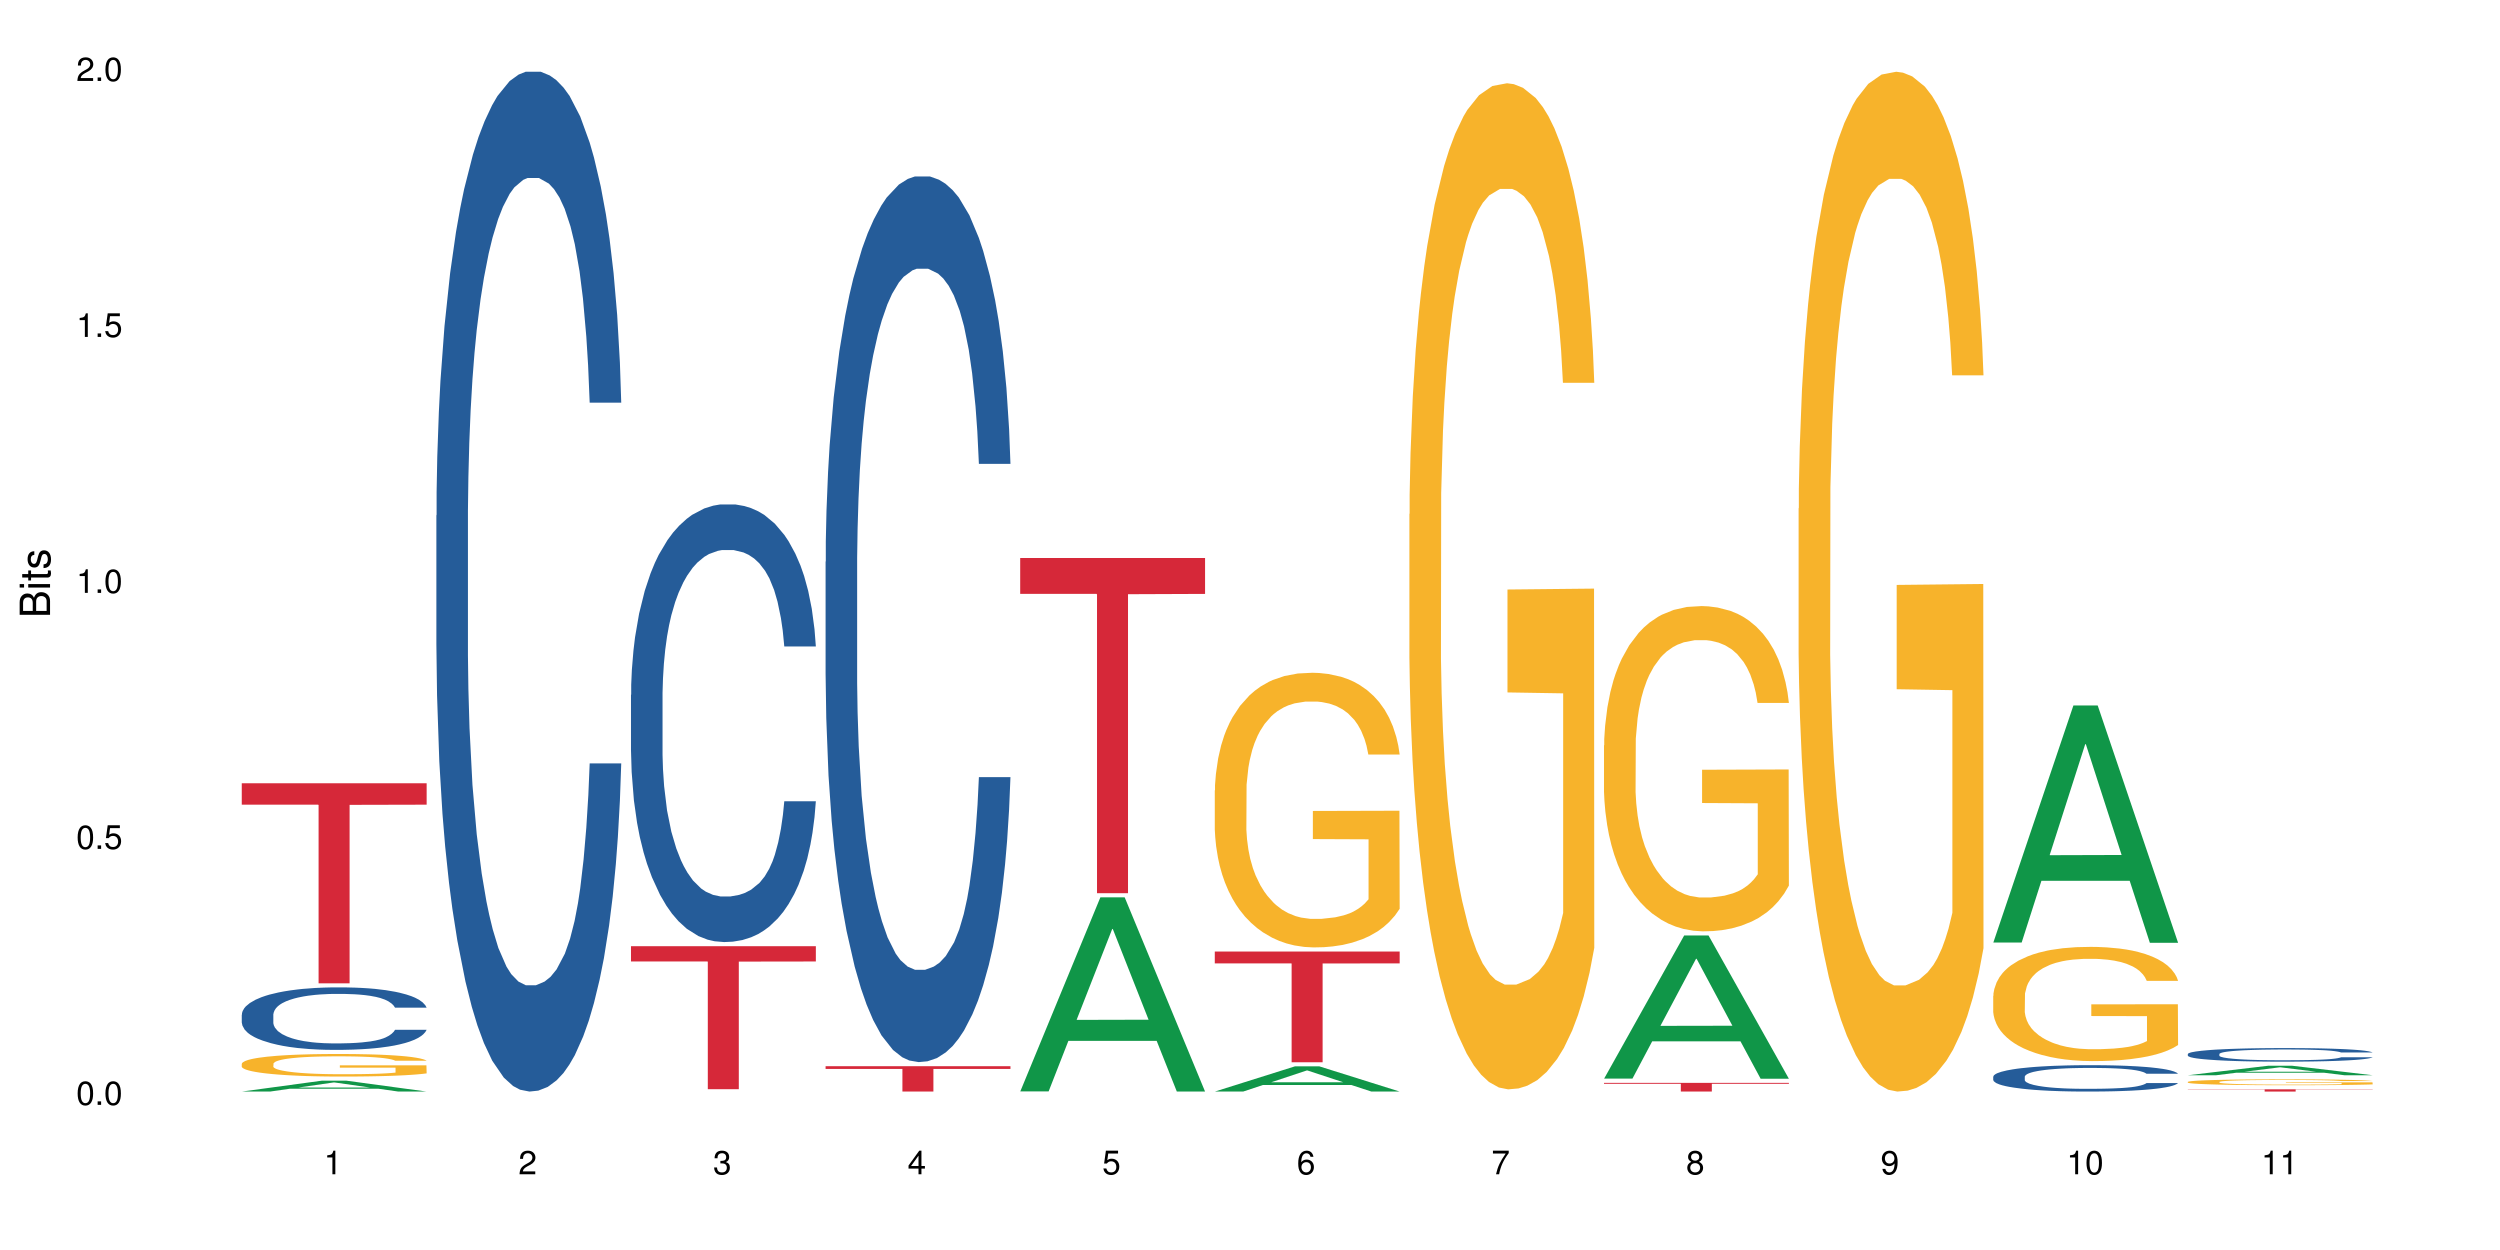 <?xml version="1.0" encoding="UTF-8"?>
<svg xmlns="http://www.w3.org/2000/svg" xmlns:xlink="http://www.w3.org/1999/xlink" width="720pt" height="360pt" viewBox="0 0 720 360" version="1.1">
<defs>
<g>
<symbol overflow="visible" id="glyph0-0">
<path style="stroke:none;" d=""/>
</symbol>
<symbol overflow="visible" id="glyph0-1">
<path style="stroke:none;" d="M 2.641 -6.797 C 2 -6.797 1.422 -6.531 1.078 -6.047 C 0.641 -5.453 0.406 -4.547 0.406 -3.297 C 0.406 -1 1.188 0.219 2.641 0.219 C 4.078 0.219 4.859 -1 4.859 -3.234 C 4.859 -4.562 4.656 -5.438 4.203 -6.047 C 3.844 -6.531 3.281 -6.797 2.641 -6.797 Z M 2.641 -6.047 C 3.547 -6.047 4 -5.125 4 -3.312 C 4 -1.375 3.562 -0.484 2.625 -0.484 C 1.734 -0.484 1.281 -1.422 1.281 -3.281 C 1.281 -5.141 1.734 -6.047 2.641 -6.047 Z M 2.641 -6.047 "/>
</symbol>
<symbol overflow="visible" id="glyph0-2">
<path style="stroke:none;" d="M 1.828 -1 L 0.828 -1 L 0.828 0 L 1.828 0 Z M 1.828 -1 "/>
</symbol>
<symbol overflow="visible" id="glyph0-3">
<path style="stroke:none;" d="M 4.562 -6.797 L 1.062 -6.797 L 0.547 -3.094 L 1.328 -3.094 C 1.719 -3.562 2.047 -3.734 2.578 -3.734 C 3.484 -3.734 4.062 -3.109 4.062 -2.094 C 4.062 -1.125 3.484 -0.531 2.578 -0.531 C 1.828 -0.531 1.375 -0.906 1.188 -1.672 L 0.328 -1.672 C 0.453 -1.109 0.547 -0.844 0.75 -0.594 C 1.125 -0.078 1.828 0.219 2.594 0.219 C 3.969 0.219 4.922 -0.781 4.922 -2.219 C 4.922 -3.562 4.031 -4.484 2.719 -4.484 C 2.25 -4.484 1.859 -4.359 1.469 -4.062 L 1.734 -5.969 L 4.562 -5.969 Z M 4.562 -6.797 "/>
</symbol>
<symbol overflow="visible" id="glyph0-4">
<path style="stroke:none;" d="M 2.484 -4.844 L 2.484 0 L 3.328 0 L 3.328 -6.797 L 2.766 -6.797 C 2.469 -5.75 2.281 -5.609 0.984 -5.453 L 0.984 -4.844 Z M 2.484 -4.844 "/>
</symbol>
<symbol overflow="visible" id="glyph0-5">
<path style="stroke:none;" d="M 4.859 -0.828 L 1.281 -0.828 C 1.359 -1.391 1.672 -1.75 2.5 -2.234 L 3.469 -2.75 C 4.406 -3.266 4.906 -3.969 4.906 -4.812 C 4.906 -5.375 4.672 -5.906 4.266 -6.266 C 3.859 -6.625 3.375 -6.797 2.719 -6.797 C 1.859 -6.797 1.219 -6.5 0.844 -5.922 C 0.609 -5.562 0.5 -5.125 0.484 -4.438 L 1.328 -4.438 C 1.359 -4.906 1.406 -5.188 1.531 -5.406 C 1.75 -5.812 2.188 -6.062 2.703 -6.062 C 3.469 -6.062 4.031 -5.516 4.031 -4.781 C 4.031 -4.25 3.719 -3.797 3.125 -3.438 L 2.234 -2.938 C 0.812 -2.141 0.406 -1.5 0.328 0 L 4.859 0 Z M 4.859 -0.828 "/>
</symbol>
<symbol overflow="visible" id="glyph0-6">
<path style="stroke:none;" d="M 2.125 -3.125 L 2.578 -3.125 C 3.516 -3.125 3.984 -2.703 3.984 -1.891 C 3.984 -1.031 3.469 -0.531 2.578 -0.531 C 1.656 -0.531 1.203 -0.984 1.156 -1.969 L 0.312 -1.969 C 0.344 -1.422 0.438 -1.078 0.609 -0.766 C 0.953 -0.109 1.625 0.219 2.547 0.219 C 3.953 0.219 4.859 -0.609 4.859 -1.906 C 4.859 -2.766 4.516 -3.25 3.703 -3.516 C 4.344 -3.766 4.656 -4.25 4.656 -4.938 C 4.656 -6.109 3.875 -6.797 2.578 -6.797 C 1.203 -6.797 0.484 -6.047 0.453 -4.609 L 1.297 -4.609 C 1.312 -5.016 1.344 -5.25 1.453 -5.453 C 1.641 -5.828 2.062 -6.062 2.594 -6.062 C 3.344 -6.062 3.797 -5.625 3.797 -4.906 C 3.797 -4.422 3.609 -4.141 3.25 -3.984 C 3.016 -3.891 2.719 -3.844 2.125 -3.844 Z M 2.125 -3.125 "/>
</symbol>
<symbol overflow="visible" id="glyph0-7">
<path style="stroke:none;" d="M 3.141 -1.625 L 3.141 0 L 3.984 0 L 3.984 -1.625 L 4.984 -1.625 L 4.984 -2.391 L 3.984 -2.391 L 3.984 -6.797 L 3.359 -6.797 L 0.266 -2.516 L 0.266 -1.625 Z M 3.141 -2.391 L 1 -2.391 L 3.141 -5.359 Z M 3.141 -2.391 "/>
</symbol>
<symbol overflow="visible" id="glyph0-8">
<path style="stroke:none;" d="M 4.781 -5.031 C 4.609 -6.141 3.891 -6.797 2.844 -6.797 C 2.094 -6.797 1.422 -6.438 1.031 -5.828 C 0.609 -5.172 0.406 -4.344 0.406 -3.094 C 0.406 -1.953 0.578 -1.234 0.984 -0.625 C 1.359 -0.078 1.953 0.219 2.703 0.219 C 3.984 0.219 4.922 -0.734 4.922 -2.078 C 4.922 -3.344 4.062 -4.234 2.844 -4.234 C 2.172 -4.234 1.641 -3.969 1.281 -3.469 C 1.281 -5.125 1.828 -6.047 2.797 -6.047 C 3.391 -6.047 3.797 -5.672 3.938 -5.031 Z M 2.734 -3.484 C 3.547 -3.484 4.062 -2.922 4.062 -2 C 4.062 -1.156 3.484 -0.531 2.703 -0.531 C 1.922 -0.531 1.328 -1.188 1.328 -2.047 C 1.328 -2.891 1.906 -3.484 2.734 -3.484 Z M 2.734 -3.484 "/>
</symbol>
<symbol overflow="visible" id="glyph0-9">
<path style="stroke:none;" d="M 4.984 -6.797 L 0.438 -6.797 L 0.438 -5.969 L 4.109 -5.969 C 2.5 -3.656 1.828 -2.234 1.328 0 L 2.219 0 C 2.594 -2.172 3.453 -4.047 4.984 -6.094 Z M 4.984 -6.797 "/>
</symbol>
<symbol overflow="visible" id="glyph0-10">
<path style="stroke:none;" d="M 3.75 -3.578 C 4.453 -4 4.688 -4.344 4.688 -4.984 C 4.688 -6.047 3.844 -6.797 2.641 -6.797 C 1.438 -6.797 0.594 -6.047 0.594 -4.984 C 0.594 -4.359 0.828 -4.016 1.516 -3.578 C 0.734 -3.203 0.359 -2.641 0.359 -1.891 C 0.359 -0.641 1.297 0.219 2.641 0.219 C 3.984 0.219 4.922 -0.641 4.922 -1.875 C 4.922 -2.641 4.531 -3.203 3.75 -3.578 Z M 2.641 -6.047 C 3.359 -6.047 3.812 -5.625 3.812 -4.969 C 3.812 -4.344 3.344 -3.922 2.641 -3.922 C 1.922 -3.922 1.453 -4.344 1.453 -4.984 C 1.453 -5.625 1.922 -6.047 2.641 -6.047 Z M 2.641 -3.203 C 3.484 -3.203 4.062 -2.672 4.062 -1.875 C 4.062 -1.062 3.484 -0.531 2.625 -0.531 C 1.797 -0.531 1.219 -1.078 1.219 -1.875 C 1.219 -2.672 1.797 -3.203 2.641 -3.203 Z M 2.641 -3.203 "/>
</symbol>
<symbol overflow="visible" id="glyph0-11">
<path style="stroke:none;" d="M 0.516 -1.547 C 0.672 -0.438 1.406 0.219 2.438 0.219 C 3.188 0.219 3.859 -0.141 4.266 -0.75 C 4.688 -1.406 4.891 -2.25 4.891 -3.484 C 4.891 -4.625 4.703 -5.359 4.312 -5.953 C 3.938 -6.5 3.344 -6.797 2.594 -6.797 C 1.297 -6.797 0.359 -5.844 0.359 -4.516 C 0.359 -3.25 1.234 -2.344 2.453 -2.344 C 3.094 -2.344 3.562 -2.578 4.016 -3.109 C 4 -1.453 3.469 -0.531 2.5 -0.531 C 1.906 -0.531 1.484 -0.906 1.359 -1.547 Z M 2.578 -6.062 C 3.375 -6.062 3.969 -5.406 3.969 -4.531 C 3.969 -3.688 3.375 -3.094 2.547 -3.094 C 1.734 -3.094 1.234 -3.672 1.234 -4.578 C 1.234 -5.438 1.797 -6.062 2.578 -6.062 Z M 2.578 -6.062 "/>
</symbol>
<symbol overflow="visible" id="glyph1-0">
<path style="stroke:none;" d=""/>
</symbol>
<symbol overflow="visible" id="glyph1-1">
<path style="stroke:none;" d="M 0 -0.953 L 0 -4.891 C 0 -5.719 -0.234 -6.344 -0.734 -6.797 C -1.188 -7.234 -1.812 -7.469 -2.5 -7.469 C -3.547 -7.469 -4.188 -7 -4.625 -5.875 C -4.984 -6.672 -5.641 -7.094 -6.531 -7.094 C -7.156 -7.094 -7.734 -6.859 -8.141 -6.391 C -8.562 -5.938 -8.75 -5.344 -8.75 -4.5 L -8.75 -0.953 Z M -4.984 -2.062 L -7.766 -2.062 L -7.766 -4.219 C -7.766 -4.844 -7.688 -5.203 -7.453 -5.5 C -7.219 -5.812 -6.859 -5.969 -6.375 -5.969 C -5.906 -5.969 -5.531 -5.812 -5.297 -5.5 C -5.062 -5.203 -4.984 -4.844 -4.984 -4.219 Z M -0.984 -2.062 L -4 -2.062 L -4 -4.781 C -4 -5.328 -3.859 -5.688 -3.578 -5.953 C -3.297 -6.219 -2.922 -6.359 -2.484 -6.359 C -2.062 -6.359 -1.688 -6.219 -1.406 -5.953 C -1.109 -5.688 -0.984 -5.328 -0.984 -4.781 Z M -0.984 -2.062 "/>
</symbol>
<symbol overflow="visible" id="glyph1-2">
<path style="stroke:none;" d="M -6.281 -1.797 L -6.281 -0.797 L 0 -0.797 L 0 -1.797 Z M -8.75 -1.797 L -8.75 -0.797 L -7.484 -0.797 L -7.484 -1.797 Z M -8.75 -1.797 "/>
</symbol>
<symbol overflow="visible" id="glyph1-3">
<path style="stroke:none;" d="M -6.281 -3.047 L -6.281 -2.016 L -8.016 -2.016 L -8.016 -1.016 L -6.281 -1.016 L -6.281 -0.172 L -5.469 -0.172 L -5.469 -1.016 L -0.719 -1.016 C -0.078 -1.016 0.281 -1.453 0.281 -2.234 C 0.281 -2.469 0.25 -2.719 0.188 -3.047 L -0.641 -3.047 C -0.609 -2.922 -0.594 -2.766 -0.594 -2.562 C -0.594 -2.141 -0.719 -2.016 -1.156 -2.016 L -5.469 -2.016 L -5.469 -3.047 Z M -6.281 -3.047 "/>
</symbol>
<symbol overflow="visible" id="glyph1-4">
<path style="stroke:none;" d="M -4.531 -5.25 C -5.766 -5.25 -6.469 -4.422 -6.469 -2.969 C -6.469 -1.516 -5.719 -0.562 -4.547 -0.562 C -3.562 -0.562 -3.094 -1.062 -2.734 -2.562 L -2.516 -3.484 C -2.344 -4.188 -2.094 -4.469 -1.625 -4.469 C -1.047 -4.469 -0.641 -3.875 -0.641 -3 C -0.641 -2.453 -0.797 -2 -1.062 -1.75 C -1.25 -1.594 -1.422 -1.531 -1.875 -1.469 L -1.875 -0.406 C -0.422 -0.453 0.281 -1.266 0.281 -2.922 C 0.281 -4.5 -0.5 -5.516 -1.719 -5.516 C -2.656 -5.516 -3.172 -4.984 -3.469 -3.734 L -3.703 -2.766 C -3.891 -1.953 -4.156 -1.609 -4.594 -1.609 C -5.172 -1.609 -5.547 -2.125 -5.547 -2.938 C -5.547 -3.75 -5.203 -4.172 -4.531 -4.203 Z M -4.531 -5.25 "/>
</symbol>
</g>
</defs>
<g id="surface75825">
<rect x="0" y="0" width="720" height="360" style="fill:rgb(100%,100%,100%);fill-opacity:1;stroke:none;"/>
<path style=" stroke:none;fill-rule:nonzero;fill:rgb(6.275%,58.824%,28.235%);fill-opacity:1;" d="M 69.629 314.367 L 69.688 314.363 L 92.723 311.23 L 99.723 311.23 L 122.875 314.371 L 114.738 314.371 L 108.938 313.551 L 83.508 313.551 L 77.82 314.367 L 69.629 314.367 L 85.957 313.211 L 106.605 313.211 L 96.309 311.746 L 96.195 311.742 L 96.082 311.75 L 85.898 313.211 L 85.957 313.211 Z M 69.629 314.367 "/>
<path style=" stroke:none;fill-rule:nonzero;fill:rgb(14.51%,36.078%,60%);fill-opacity:1;" d="M 69.629 292.203 L 69.695 292.188 L 69.695 291.793 L 69.891 291.168 L 70.344 290.379 L 70.797 289.836 L 71.969 288.863 L 73.59 287.926 L 75.277 287.203 L 76.512 286.777 L 77.617 286.445 L 80.148 285.84 L 81.773 285.527 L 83.523 285.246 L 85.668 284.969 L 87.227 284.801 L 90.73 284.539 L 93.328 284.426 L 95.344 284.375 L 99.691 284.375 L 102.289 284.441 L 104.172 284.523 L 106.25 284.652 L 108.004 284.801 L 111.055 285.164 L 113.781 285.625 L 115.016 285.887 L 116.965 286.398 L 118.457 286.891 L 119.496 287.32 L 120.664 287.926 L 121.703 288.668 L 122.484 289.508 L 122.875 290.215 L 113.781 290.215 L 113.328 289.555 L 112.809 289.047 L 111.836 288.371 L 110.859 287.895 L 109.496 287.418 L 108.266 287.105 L 106.574 286.793 L 105.082 286.594 L 103.523 286.445 L 102.031 286.348 L 99.172 286.25 L 95.863 286.25 L 94.629 286.281 L 92.098 286.414 L 90.73 286.531 L 88.785 286.758 L 87.422 286.973 L 85.797 287.301 L 84.695 287.582 L 83.328 288.008 L 82.355 288.387 L 81.254 288.93 L 80.602 289.344 L 80.02 289.801 L 79.5 290.344 L 79.109 290.922 L 78.852 291.531 L 78.719 292.121 L 78.719 294.672 L 78.852 295.262 L 79.176 295.953 L 80.02 296.957 L 81.254 297.828 L 82.68 298.52 L 84.043 299.016 L 84.824 299.242 L 85.863 299.508 L 87.484 299.836 L 89.824 300.164 L 91.188 300.297 L 93.266 300.43 L 95.406 300.492 L 98.266 300.492 L 100.797 300.43 L 102.484 300.348 L 104.238 300.215 L 106.641 299.934 L 108.133 299.672 L 109.434 299.359 L 110.406 299.047 L 111.055 298.785 L 112.031 298.273 L 112.809 297.715 L 113.395 297.137 L 113.781 296.578 L 122.875 296.578 L 122.484 297.238 L 121.898 297.879 L 121.316 298.355 L 120.406 298.93 L 119.367 299.441 L 117.875 300.016 L 116.641 300.395 L 115.016 300.805 L 113.523 301.121 L 111.898 301.398 L 109.496 301.727 L 107.938 301.891 L 106.25 302.039 L 104.238 302.172 L 101.707 302.285 L 98.977 302.352 L 96.445 302.371 L 93.719 302.336 L 91.707 302.27 L 89.043 302.121 L 85.73 301.828 L 83.328 301.516 L 81.445 301.203 L 79.824 300.871 L 78.004 300.43 L 75.668 299.703 L 74.238 299.145 L 73.266 298.684 L 72.16 298.043 L 71.383 297.469 L 70.473 296.547 L 69.824 295.379 L 69.629 294.473 Z M 69.629 292.203 "/>
<path style=" stroke:none;fill-rule:nonzero;fill:rgb(96.863%,70.196%,16.863%);fill-opacity:1;" d="M 69.629 306.336 L 69.695 306.328 L 69.695 306.211 L 69.953 305.941 L 70.602 305.574 L 71.449 305.27 L 72.355 305.035 L 72.941 304.91 L 73.914 304.73 L 74.758 304.602 L 76.902 304.332 L 79.629 304.082 L 81.121 303.977 L 82.809 303.875 L 85.215 303.762 L 86.316 303.723 L 89.691 303.625 L 93.523 303.566 L 97.746 303.547 L 99.691 303.555 L 102.355 303.578 L 105.992 303.645 L 108.07 303.703 L 109.691 303.762 L 111.379 303.84 L 113.457 303.957 L 115.406 304.102 L 116.965 304.242 L 118.523 304.422 L 119.82 304.613 L 120.926 304.82 L 121.898 305.07 L 122.484 305.277 L 122.875 305.484 L 113.848 305.484 L 113.328 305.277 L 112.742 305.117 L 111.77 304.922 L 110.797 304.777 L 109.82 304.664 L 108.004 304.512 L 106.445 304.414 L 104.496 304.332 L 102.613 304.277 L 100.473 304.242 L 99.172 304.23 L 95.73 304.23 L 92.613 304.273 L 90.797 304.32 L 89.5 304.367 L 87.68 304.457 L 86.578 304.527 L 85.926 304.578 L 83.98 304.762 L 82.68 304.926 L 81.965 305.039 L 81.059 305.219 L 80.406 305.379 L 79.695 305.617 L 79.305 305.793 L 78.785 306.199 L 78.719 307.266 L 78.914 307.492 L 79.305 307.734 L 79.824 307.949 L 80.602 308.176 L 81.383 308.348 L 82.746 308.578 L 83.914 308.734 L 84.824 308.836 L 86.578 308.996 L 87.289 309.047 L 88.98 309.156 L 90.73 309.238 L 92.875 309.309 L 94.5 309.344 L 97.094 309.375 L 100.406 309.375 L 104.305 309.34 L 106.77 309.293 L 108.457 309.246 L 109.562 309.203 L 110.926 309.137 L 111.898 309.078 L 112.809 309.012 L 113.914 308.91 L 113.914 307.492 L 97.875 307.488 L 97.875 306.82 L 122.809 306.816 L 122.875 309.137 L 121.512 309.297 L 119.82 309.453 L 118.199 309.57 L 116.512 309.672 L 114.109 309.785 L 112.16 309.855 L 109.172 309.938 L 106.445 309.992 L 103.59 310.027 L 101.055 310.047 L 98.07 310.051 L 95.406 310.039 L 92.551 310.004 L 90.277 309.957 L 88.199 309.898 L 86.121 309.82 L 83.523 309.695 L 81.836 309.594 L 80.082 309.469 L 78.332 309.32 L 76.773 309.16 L 75.734 309.035 L 74.695 308.895 L 73.59 308.715 L 72.551 308.516 L 71.773 308.328 L 71.059 308.121 L 70.539 307.926 L 70.02 307.66 L 69.758 307.445 L 69.629 307.262 Z M 69.629 306.336 "/>
<path style=" stroke:none;fill-rule:nonzero;fill:rgb(83.922%,15.686%,22.353%);fill-opacity:1;" d="M 69.629 225.578 L 122.875 225.578 L 122.875 231.746 L 100.684 231.801 L 100.684 283.195 L 91.754 283.195 L 91.754 231.855 L 91.625 231.746 L 69.629 231.746 Z M 69.629 225.578 "/>
<path style=" stroke:none;fill-rule:nonzero;fill:rgb(14.51%,36.078%,60%);fill-opacity:1;" d="M 125.676 148.457 L 125.742 148.188 L 125.742 141.742 L 125.934 131.543 L 126.391 118.656 L 126.844 109.797 L 128.012 93.957 L 129.637 78.652 L 131.324 66.84 L 132.559 59.859 L 133.664 54.492 L 136.195 44.559 L 137.816 39.457 L 139.57 34.891 L 141.715 30.328 L 143.273 27.645 L 146.777 23.348 L 149.375 21.469 L 151.391 20.664 L 155.738 20.664 L 158.336 21.738 L 160.219 23.078 L 162.297 25.227 L 164.051 27.645 L 167.102 33.551 L 169.828 41.066 L 171.062 45.363 L 173.012 53.684 L 174.504 61.738 L 175.543 68.719 L 176.711 78.652 L 177.75 90.734 L 178.531 104.426 L 178.918 115.969 L 169.828 115.969 L 169.375 105.23 L 168.855 96.91 L 167.883 85.902 L 166.906 78.117 L 165.543 70.332 L 164.309 65.23 L 162.621 60.129 L 161.129 56.906 L 159.57 54.492 L 158.078 52.879 L 155.219 51.27 L 151.906 51.27 L 150.676 51.805 L 148.141 53.953 L 146.777 55.832 L 144.832 59.59 L 143.469 63.082 L 141.844 68.449 L 140.738 73.016 L 139.375 79.996 L 138.402 86.172 L 137.297 95.031 L 136.648 101.742 L 136.066 109.258 L 135.547 118.117 L 135.156 127.516 L 134.895 137.449 L 134.766 147.113 L 134.766 188.727 L 134.895 198.391 L 135.219 209.668 L 136.066 226.043 L 137.297 240.273 L 138.727 251.547 L 140.09 259.602 L 140.871 263.359 L 141.91 267.656 L 143.531 273.027 L 145.871 278.395 L 147.234 280.543 L 149.312 282.691 L 151.453 283.766 L 154.312 283.766 L 156.844 282.691 L 158.531 281.348 L 160.285 279.199 L 162.688 274.637 L 164.18 270.34 L 165.48 265.242 L 166.453 260.141 L 167.102 255.844 L 168.074 247.52 L 168.855 238.395 L 169.441 228.996 L 169.828 219.867 L 178.918 219.867 L 178.531 230.609 L 177.945 241.078 L 177.363 248.863 L 176.453 258.262 L 175.414 266.582 L 173.922 275.98 L 172.688 282.152 L 171.062 288.867 L 169.57 293.969 L 167.945 298.531 L 165.543 303.898 L 163.984 306.586 L 162.297 309 L 160.285 311.148 L 157.754 313.027 L 155.023 314.102 L 152.492 314.371 L 149.766 313.832 L 147.754 312.762 L 145.09 310.344 L 141.777 305.512 L 139.375 300.41 L 137.492 295.309 L 135.871 289.941 L 134.051 282.691 L 131.715 270.879 L 130.285 261.75 L 129.312 254.234 L 128.207 243.762 L 127.43 234.367 L 126.52 219.332 L 125.871 200.27 L 125.676 185.504 Z M 125.676 148.457 "/>
<path style=" stroke:none;fill-rule:nonzero;fill:rgb(14.51%,36.078%,60%);fill-opacity:1;" d="M 181.723 200.121 L 181.785 200.004 L 181.785 197.238 L 181.98 192.863 L 182.438 187.332 L 182.891 183.531 L 184.059 176.734 L 185.684 170.168 L 187.371 165.098 L 188.605 162.102 L 189.707 159.797 L 192.242 155.535 L 193.863 153.348 L 195.617 151.387 L 197.762 149.43 L 199.32 148.277 L 202.824 146.434 L 205.422 145.629 L 207.434 145.281 L 211.785 145.281 L 214.383 145.742 L 216.266 146.32 L 218.344 147.242 L 220.098 148.277 L 223.148 150.812 L 225.875 154.039 L 227.109 155.883 L 229.059 159.453 L 230.551 162.91 L 231.59 165.902 L 232.758 170.168 L 233.797 175.352 L 234.578 181.227 L 234.965 186.18 L 225.875 186.18 L 225.422 181.57 L 224.902 178 L 223.926 173.277 L 222.953 169.938 L 221.59 166.594 L 220.355 164.406 L 218.668 162.219 L 217.176 160.836 L 215.617 159.797 L 214.121 159.105 L 211.266 158.414 L 207.953 158.414 L 206.723 158.645 L 204.188 159.566 L 202.824 160.375 L 200.875 161.988 L 199.512 163.484 L 197.891 165.789 L 196.785 167.746 L 195.422 170.742 L 194.449 173.391 L 193.344 177.195 L 192.695 180.074 L 192.109 183.301 L 191.59 187.102 L 191.203 191.133 L 190.941 195.395 L 190.812 199.543 L 190.812 217.398 L 190.941 221.547 L 191.266 226.387 L 192.109 233.414 L 193.344 239.52 L 194.773 244.355 L 196.137 247.812 L 196.918 249.426 L 197.953 251.27 L 199.578 253.574 L 201.914 255.879 L 203.281 256.801 L 205.355 257.723 L 207.5 258.18 L 210.355 258.18 L 212.891 257.723 L 214.578 257.145 L 216.332 256.223 L 218.734 254.266 L 220.227 252.422 L 221.523 250.234 L 222.5 248.043 L 223.148 246.199 L 224.121 242.629 L 224.902 238.711 L 225.484 234.68 L 225.875 230.762 L 234.965 230.762 L 234.578 235.371 L 233.992 239.863 L 233.406 243.207 L 232.5 247.238 L 231.461 250.809 L 229.965 254.84 L 228.734 257.492 L 227.109 260.371 L 225.617 262.559 L 223.992 264.52 L 221.59 266.82 L 220.031 267.973 L 218.344 269.012 L 216.332 269.934 L 213.797 270.738 L 211.07 271.199 L 208.539 271.316 L 205.812 271.086 L 203.801 270.625 L 201.137 269.586 L 197.824 267.512 L 195.422 265.324 L 193.539 263.137 L 191.918 260.832 L 190.098 257.723 L 187.762 252.652 L 186.332 248.734 L 185.359 245.508 L 184.254 241.016 L 183.477 236.984 L 182.566 230.531 L 181.918 222.352 L 181.723 216.016 Z M 181.723 200.121 "/>
<path style=" stroke:none;fill-rule:nonzero;fill:rgb(83.922%,15.686%,22.353%);fill-opacity:1;" d="M 181.723 272.496 L 234.965 272.496 L 234.965 276.906 L 212.777 276.941 L 212.777 313.695 L 203.848 313.695 L 203.848 276.98 L 203.719 276.906 L 181.723 276.906 Z M 181.723 272.496 "/>
<path style=" stroke:none;fill-rule:nonzero;fill:rgb(14.51%,36.078%,60%);fill-opacity:1;" d="M 237.77 161.801 L 237.832 161.57 L 237.832 155.973 L 238.027 147.113 L 238.484 135.922 L 238.938 128.23 L 240.105 114.473 L 241.73 101.184 L 243.418 90.926 L 244.652 84.863 L 245.754 80.199 L 248.289 71.574 L 249.91 67.145 L 251.664 63.18 L 253.805 59.219 L 255.363 56.887 L 258.871 53.156 L 261.469 51.523 L 263.48 50.824 L 267.832 50.824 L 270.43 51.758 L 272.312 52.922 L 274.391 54.789 L 276.145 56.887 L 279.195 62.016 L 281.922 68.543 L 283.156 72.273 L 285.105 79.5 L 286.598 86.496 L 287.637 92.559 L 288.805 101.184 L 289.844 111.676 L 290.621 123.566 L 291.012 133.59 L 281.922 133.59 L 281.469 124.266 L 280.949 117.039 L 279.973 107.48 L 279 100.719 L 277.637 93.957 L 276.402 89.527 L 274.715 85.098 L 273.223 82.301 L 271.664 80.199 L 270.168 78.801 L 267.312 77.402 L 264 77.402 L 262.766 77.871 L 260.234 79.734 L 258.871 81.367 L 256.922 84.629 L 255.559 87.66 L 253.938 92.324 L 252.832 96.289 L 251.469 102.352 L 250.496 107.711 L 249.391 115.406 L 248.742 121.234 L 248.156 127.762 L 247.637 135.457 L 247.25 143.617 L 246.988 152.242 L 246.859 160.637 L 246.859 196.773 L 246.988 205.168 L 247.312 214.961 L 248.156 229.18 L 249.391 241.539 L 250.82 251.332 L 252.184 258.324 L 252.961 261.59 L 254 265.32 L 255.625 269.98 L 257.961 274.645 L 259.324 276.512 L 261.402 278.375 L 263.547 279.309 L 266.402 279.309 L 268.938 278.375 L 270.625 277.211 L 272.379 275.344 L 274.781 271.383 L 276.273 267.652 L 277.57 263.223 L 278.547 258.793 L 279.195 255.062 L 280.168 247.832 L 280.949 239.906 L 281.531 231.746 L 281.922 223.82 L 291.012 223.82 L 290.621 233.145 L 290.039 242.238 L 289.453 249 L 288.547 257.16 L 287.508 264.387 L 286.012 272.547 L 284.777 277.91 L 283.156 283.738 L 281.664 288.168 L 280.039 292.133 L 277.637 296.793 L 276.078 299.125 L 274.391 301.223 L 272.379 303.09 L 269.844 304.723 L 267.117 305.652 L 264.586 305.887 L 261.859 305.422 L 259.844 304.488 L 257.184 302.391 L 253.871 298.191 L 251.469 293.762 L 249.586 289.332 L 247.961 284.672 L 246.145 278.375 L 243.809 268.117 L 242.379 260.191 L 241.406 253.66 L 240.301 244.57 L 239.523 236.41 L 238.613 223.352 L 237.965 206.801 L 237.77 193.977 Z M 237.77 161.801 "/>
<path style=" stroke:none;fill-rule:nonzero;fill:rgb(83.922%,15.686%,22.353%);fill-opacity:1;" d="M 237.77 307.066 L 291.012 307.066 L 291.012 307.848 L 268.82 307.855 L 268.82 314.371 L 259.895 314.371 L 259.895 307.863 L 259.766 307.848 L 237.77 307.848 Z M 237.77 307.066 "/>
<path style=" stroke:none;fill-rule:nonzero;fill:rgb(6.275%,58.824%,28.235%);fill-opacity:1;" d="M 293.816 314.316 L 293.871 314.266 L 316.91 258.43 L 323.906 258.43 L 347.059 314.371 L 338.926 314.371 L 333.121 299.77 L 307.695 299.77 L 302.008 314.316 L 293.816 314.316 L 310.141 293.727 L 330.789 293.676 L 320.492 267.57 L 320.379 267.516 L 320.266 267.676 L 310.082 293.676 L 310.141 293.727 Z M 293.816 314.316 "/>
<path style=" stroke:none;fill-rule:nonzero;fill:rgb(83.922%,15.686%,22.353%);fill-opacity:1;" d="M 293.816 160.707 L 347.059 160.707 L 347.059 171.043 L 324.867 171.133 L 324.867 257.25 L 315.941 257.25 L 315.941 171.223 L 315.812 171.043 L 293.816 171.043 Z M 293.816 160.707 "/>
<path style=" stroke:none;fill-rule:nonzero;fill:rgb(6.275%,58.824%,28.235%);fill-opacity:1;" d="M 349.859 314.363 L 349.918 314.355 L 372.957 307.105 L 379.953 307.105 L 403.105 314.371 L 394.973 314.371 L 389.168 312.473 L 363.742 312.473 L 358.051 314.363 L 349.859 314.363 L 366.188 311.691 L 386.836 311.684 L 376.539 308.293 L 376.426 308.285 L 376.312 308.309 L 366.129 311.684 L 366.188 311.691 Z M 349.859 314.363 "/>
<path style=" stroke:none;fill-rule:nonzero;fill:rgb(96.863%,70.196%,16.863%);fill-opacity:1;" d="M 349.859 227.637 L 349.926 227.562 L 349.926 226.117 L 350.188 222.867 L 350.836 218.387 L 351.68 214.703 L 352.59 211.812 L 353.172 210.297 L 354.148 208.129 L 354.992 206.539 L 357.133 203.289 L 359.859 200.254 L 361.355 198.953 L 363.043 197.727 L 365.445 196.352 L 366.547 195.848 L 369.926 194.691 L 373.758 193.969 L 377.977 193.754 L 379.926 193.824 L 382.586 194.113 L 386.223 194.91 L 388.301 195.629 L 389.926 196.352 L 391.613 197.293 L 393.691 198.738 L 395.637 200.473 L 397.195 202.203 L 398.754 204.371 L 400.055 206.684 L 401.156 209.211 L 402.133 212.246 L 402.715 214.777 L 403.105 217.305 L 394.078 217.305 L 393.559 214.777 L 392.977 212.824 L 392 210.441 L 391.027 208.707 L 390.055 207.336 L 388.234 205.457 L 386.676 204.301 L 384.73 203.289 L 382.848 202.637 L 380.703 202.203 L 379.406 202.059 L 375.965 202.059 L 372.848 202.566 L 371.027 203.145 L 369.73 203.723 L 367.914 204.805 L 366.809 205.672 L 366.16 206.25 L 364.211 208.492 L 362.914 210.512 L 362.199 211.887 L 361.289 214.055 L 360.641 216.004 L 359.926 218.895 L 359.535 221.062 L 359.016 225.973 L 358.953 238.977 L 359.145 241.723 L 359.535 244.684 L 360.055 247.285 L 360.836 250.031 L 361.613 252.125 L 362.977 254.945 L 364.145 256.824 L 365.055 258.051 L 366.809 260 L 367.523 260.652 L 369.211 261.953 L 370.965 262.965 L 373.105 263.832 L 374.73 264.266 L 377.328 264.625 L 380.641 264.625 L 384.535 264.191 L 387.004 263.613 L 388.691 263.035 L 389.793 262.531 L 391.156 261.734 L 392.133 261.012 L 393.039 260.219 L 394.145 258.988 L 394.145 241.723 L 378.105 241.652 L 378.105 233.559 L 403.039 233.488 L 403.105 261.734 L 401.742 263.688 L 400.055 265.562 L 398.43 267.008 L 396.742 268.238 L 394.34 269.609 L 392.391 270.477 L 389.406 271.488 L 386.676 272.141 L 383.82 272.57 L 381.289 272.789 L 378.301 272.859 L 375.641 272.715 L 372.781 272.281 L 370.508 271.707 L 368.434 270.984 L 366.355 270.043 L 363.758 268.527 L 362.066 267.297 L 360.316 265.781 L 358.562 263.977 L 357.004 262.023 L 355.965 260.508 L 354.926 258.773 L 353.82 256.605 L 352.781 254.148 L 352.004 251.91 L 351.289 249.383 L 350.77 246.996 L 350.25 243.746 L 349.992 241.145 L 349.859 238.906 Z M 349.859 227.637 "/>
<path style=" stroke:none;fill-rule:nonzero;fill:rgb(83.922%,15.686%,22.353%);fill-opacity:1;" d="M 349.859 274.039 L 403.105 274.039 L 403.105 277.453 L 380.914 277.484 L 380.914 305.926 L 371.988 305.926 L 371.988 277.516 L 371.859 277.453 L 349.859 277.453 Z M 349.859 274.039 "/>
<path style=" stroke:none;fill-rule:nonzero;fill:rgb(96.863%,70.196%,16.863%);fill-opacity:1;" d="M 405.906 148.082 L 405.973 147.816 L 405.973 142.523 L 406.23 130.617 L 406.883 114.211 L 407.727 100.715 L 408.633 90.129 L 409.219 84.574 L 410.191 76.637 L 411.039 70.812 L 413.18 58.906 L 415.906 47.793 L 417.402 43.027 L 419.09 38.531 L 421.492 33.5 L 422.594 31.648 L 425.973 27.414 L 429.801 24.77 L 434.023 23.977 L 435.973 24.238 L 438.633 25.297 L 442.27 28.211 L 444.348 30.855 L 445.969 33.5 L 447.66 36.941 L 449.738 42.234 L 451.684 48.586 L 453.242 54.938 L 454.801 62.875 L 456.102 71.344 L 457.203 80.605 L 458.176 91.719 L 458.762 100.98 L 459.152 110.242 L 450.125 110.242 L 449.605 100.98 L 449.023 93.836 L 448.047 85.102 L 447.074 78.75 L 446.102 73.723 L 444.281 66.844 L 442.723 62.609 L 440.777 58.906 L 438.895 56.523 L 436.75 54.938 L 435.453 54.406 L 432.012 54.406 L 428.895 56.258 L 427.074 58.375 L 425.777 60.492 L 423.957 64.461 L 422.855 67.637 L 422.207 69.754 L 420.258 77.957 L 418.957 85.367 L 418.246 90.395 L 417.336 98.332 L 416.688 105.477 L 415.973 116.062 L 415.582 124 L 415.062 141.996 L 414.996 189.629 L 415.191 199.684 L 415.582 210.531 L 416.102 220.059 L 416.883 230.113 L 417.66 237.789 L 419.023 248.109 L 420.191 254.988 L 421.102 259.488 L 422.855 266.633 L 423.57 269.012 L 425.258 273.777 L 427.012 277.48 L 429.152 280.656 L 430.777 282.242 L 433.375 283.566 L 436.684 283.566 L 440.582 281.98 L 443.047 279.863 L 444.738 277.746 L 445.84 275.895 L 447.203 272.98 L 448.18 270.336 L 449.086 267.426 L 450.191 262.926 L 450.191 199.684 L 434.152 199.418 L 434.152 169.781 L 459.086 169.516 L 459.152 272.98 L 457.789 280.125 L 456.102 287.008 L 454.477 292.301 L 452.789 296.797 L 450.387 301.824 L 448.438 305 L 445.449 308.707 L 442.723 311.086 L 439.867 312.676 L 437.336 313.469 L 434.348 313.734 L 431.684 313.203 L 428.828 311.617 L 426.555 309.5 L 424.477 306.852 L 422.398 303.414 L 419.805 297.855 L 418.113 293.359 L 416.363 287.801 L 414.609 281.184 L 413.051 274.039 L 412.012 268.484 L 410.973 262.133 L 409.867 254.195 L 408.828 245.195 L 408.051 236.992 L 407.336 227.73 L 406.816 219 L 406.297 207.094 L 406.039 197.566 L 405.906 189.363 Z M 405.906 148.082 "/>
<path style=" stroke:none;fill-rule:nonzero;fill:rgb(6.275%,58.824%,28.235%);fill-opacity:1;" d="M 461.953 310.641 L 462.012 310.602 L 485.051 269.406 L 492.047 269.406 L 515.199 310.68 L 507.062 310.68 L 501.262 299.906 L 475.832 299.906 L 470.145 310.641 L 461.953 310.641 L 478.281 295.449 L 498.93 295.41 L 488.633 276.148 L 488.52 276.109 L 488.406 276.227 L 478.223 295.41 L 478.281 295.449 Z M 461.953 310.641 "/>
<path style=" stroke:none;fill-rule:nonzero;fill:rgb(96.863%,70.196%,16.863%);fill-opacity:1;" d="M 461.953 214.672 L 462.02 214.586 L 462.02 212.875 L 462.277 209.023 L 462.93 203.719 L 463.773 199.355 L 464.68 195.934 L 465.266 194.137 L 466.238 191.57 L 467.082 189.688 L 469.227 185.84 L 471.953 182.246 L 473.445 180.707 L 475.137 179.25 L 477.539 177.625 L 478.641 177.027 L 482.02 175.656 L 485.848 174.801 L 490.07 174.547 L 492.016 174.633 L 494.68 174.973 L 498.316 175.914 L 500.395 176.77 L 502.016 177.625 L 503.703 178.738 L 505.781 180.449 L 507.73 182.5 L 509.289 184.555 L 510.848 187.121 L 512.145 189.859 L 513.25 192.855 L 514.223 196.445 L 514.809 199.441 L 515.199 202.438 L 506.172 202.438 L 505.652 199.441 L 505.07 197.133 L 504.094 194.309 L 503.121 192.254 L 502.148 190.629 L 500.328 188.406 L 498.77 187.035 L 496.82 185.84 L 494.938 185.07 L 492.797 184.555 L 491.496 184.383 L 488.055 184.383 L 484.941 184.984 L 483.121 185.668 L 481.824 186.352 L 480.004 187.637 L 478.902 188.66 L 478.25 189.348 L 476.305 192 L 475.004 194.395 L 474.289 196.02 L 473.383 198.586 L 472.734 200.895 L 472.02 204.316 L 471.629 206.887 L 471.109 212.703 L 471.043 228.102 L 471.238 231.352 L 471.629 234.859 L 472.148 237.941 L 472.926 241.191 L 473.707 243.672 L 475.07 247.008 L 476.238 249.234 L 477.148 250.688 L 478.902 253 L 479.617 253.77 L 481.305 255.309 L 483.059 256.508 L 485.199 257.531 L 486.824 258.047 L 489.422 258.473 L 492.73 258.473 L 496.629 257.961 L 499.094 257.277 L 500.781 256.59 L 501.887 255.992 L 503.25 255.051 L 504.223 254.195 L 505.133 253.254 L 506.238 251.801 L 506.238 231.352 L 490.199 231.27 L 490.199 221.688 L 515.133 221.602 L 515.199 255.051 L 513.836 257.363 L 512.145 259.586 L 510.523 261.297 L 508.836 262.75 L 506.434 264.379 L 504.484 265.402 L 501.496 266.602 L 498.77 267.371 L 495.914 267.887 L 493.383 268.141 L 490.395 268.227 L 487.73 268.055 L 484.875 267.543 L 482.602 266.859 L 480.523 266.004 L 478.445 264.891 L 475.848 263.094 L 474.16 261.641 L 472.406 259.844 L 470.656 257.703 L 469.098 255.395 L 468.059 253.598 L 467.02 251.543 L 465.914 248.977 L 464.875 246.07 L 464.098 243.418 L 463.383 240.422 L 462.863 237.598 L 462.344 233.75 L 462.082 230.668 L 461.953 228.016 Z M 461.953 214.672 "/>
<path style=" stroke:none;fill-rule:nonzero;fill:rgb(83.922%,15.686%,22.353%);fill-opacity:1;" d="M 461.953 311.859 L 515.199 311.859 L 515.199 312.129 L 493.008 312.133 L 493.008 314.371 L 484.078 314.371 L 484.078 312.133 L 483.949 312.129 L 461.953 312.129 Z M 461.953 311.859 "/>
<path style=" stroke:none;fill-rule:nonzero;fill:rgb(96.863%,70.196%,16.863%);fill-opacity:1;" d="M 518 146.461 L 518.066 146.191 L 518.066 140.828 L 518.324 128.758 L 518.973 112.129 L 519.816 98.449 L 520.727 87.719 L 521.312 82.086 L 522.285 74.039 L 523.129 68.141 L 525.273 56.07 L 528 44.805 L 529.492 39.977 L 531.18 35.414 L 533.582 30.32 L 534.688 28.441 L 538.062 24.148 L 541.895 21.469 L 546.117 20.664 L 548.062 20.93 L 550.727 22.004 L 554.363 24.953 L 556.441 27.637 L 558.062 30.32 L 559.75 33.805 L 561.828 39.172 L 563.777 45.609 L 565.336 52.047 L 566.895 60.094 L 568.191 68.676 L 569.297 78.062 L 570.27 89.328 L 570.855 98.715 L 571.246 108.105 L 562.219 108.105 L 561.699 98.715 L 561.113 91.477 L 560.141 82.625 L 559.168 76.188 L 558.191 71.09 L 556.375 64.117 L 554.816 59.824 L 552.867 56.07 L 550.984 53.656 L 548.844 52.047 L 547.543 51.508 L 544.102 51.508 L 540.984 53.387 L 539.168 55.531 L 537.871 57.68 L 536.051 61.703 L 534.949 64.922 L 534.297 67.066 L 532.352 75.383 L 531.051 82.891 L 530.336 87.988 L 529.43 96.035 L 528.777 103.277 L 528.066 114.004 L 527.676 122.051 L 527.156 140.293 L 527.09 188.574 L 527.285 198.766 L 527.676 209.762 L 528.195 219.418 L 528.973 229.609 L 529.754 237.391 L 531.117 247.852 L 532.285 254.824 L 533.195 259.383 L 534.949 266.625 L 535.66 269.039 L 537.352 273.867 L 539.102 277.625 L 541.246 280.844 L 542.867 282.453 L 545.465 283.793 L 548.777 283.793 L 552.672 282.184 L 555.141 280.039 L 556.828 277.891 L 557.934 276.016 L 559.297 273.062 L 560.27 270.383 L 561.18 267.43 L 562.285 262.871 L 562.285 198.766 L 546.246 198.496 L 546.246 168.457 L 571.18 168.188 L 571.246 273.062 L 569.879 280.305 L 568.191 287.281 L 566.57 292.645 L 564.883 297.203 L 562.477 302.301 L 560.531 305.52 L 557.543 309.273 L 554.816 311.688 L 551.961 313.297 L 549.426 314.102 L 546.441 314.371 L 543.777 313.836 L 540.922 312.227 L 538.648 310.078 L 536.57 307.398 L 534.492 303.91 L 531.895 298.277 L 530.207 293.719 L 528.453 288.086 L 526.699 281.379 L 525.145 274.137 L 524.105 268.504 L 523.066 262.066 L 521.961 254.02 L 520.922 244.898 L 520.145 236.586 L 519.43 227.195 L 518.91 218.344 L 518.391 206.277 L 518.129 196.621 L 518 188.305 Z M 518 146.461 "/>
<path style=" stroke:none;fill-rule:nonzero;fill:rgb(6.275%,58.824%,28.235%);fill-opacity:1;" d="M 574.047 271.453 L 574.102 271.391 L 597.141 203.176 L 604.137 203.176 L 627.289 271.52 L 619.156 271.52 L 613.355 253.68 L 587.926 253.68 L 582.238 271.453 L 574.047 271.453 L 590.371 246.297 L 611.023 246.234 L 600.727 214.34 L 600.613 214.277 L 600.496 214.469 L 590.316 246.234 L 590.371 246.297 Z M 574.047 271.453 "/>
<path style=" stroke:none;fill-rule:nonzero;fill:rgb(14.51%,36.078%,60%);fill-opacity:1;" d="M 574.047 310.082 L 574.113 310.074 L 574.113 309.906 L 574.305 309.645 L 574.762 309.312 L 575.215 309.082 L 576.383 308.672 L 578.008 308.277 L 579.695 307.973 L 580.93 307.789 L 582.035 307.652 L 584.566 307.395 L 586.188 307.262 L 587.941 307.145 L 590.086 307.027 L 591.645 306.957 L 595.148 306.848 L 597.746 306.797 L 599.758 306.777 L 604.109 306.777 L 606.707 306.805 L 608.59 306.84 L 610.668 306.895 L 612.422 306.957 L 615.473 307.109 L 618.199 307.305 L 619.434 307.414 L 621.383 307.633 L 622.875 307.84 L 623.914 308.02 L 625.082 308.277 L 626.121 308.59 L 626.902 308.941 L 627.289 309.242 L 618.199 309.242 L 617.746 308.965 L 617.227 308.75 L 616.254 308.465 L 615.277 308.262 L 613.914 308.062 L 612.68 307.93 L 610.992 307.797 L 609.5 307.715 L 607.941 307.652 L 606.449 307.609 L 603.59 307.57 L 600.277 307.57 L 599.047 307.582 L 596.512 307.637 L 595.148 307.688 L 593.203 307.785 L 591.84 307.875 L 590.215 308.012 L 589.109 308.129 L 587.746 308.312 L 586.773 308.473 L 585.668 308.699 L 585.02 308.875 L 584.438 309.066 L 583.918 309.297 L 583.527 309.539 L 583.266 309.797 L 583.137 310.047 L 583.137 311.121 L 583.266 311.371 L 583.59 311.664 L 584.438 312.086 L 585.668 312.453 L 587.098 312.746 L 588.461 312.953 L 589.242 313.051 L 590.281 313.164 L 591.902 313.301 L 594.242 313.441 L 595.605 313.496 L 597.684 313.551 L 599.824 313.578 L 602.68 313.578 L 605.215 313.551 L 606.902 313.516 L 608.656 313.461 L 611.059 313.344 L 612.551 313.23 L 613.852 313.102 L 614.824 312.969 L 615.473 312.859 L 616.445 312.641 L 617.227 312.406 L 617.812 312.164 L 618.199 311.926 L 627.289 311.926 L 626.902 312.203 L 626.316 312.477 L 625.73 312.676 L 624.824 312.922 L 623.785 313.137 L 622.289 313.379 L 621.059 313.539 L 619.434 313.711 L 617.941 313.844 L 616.316 313.961 L 613.914 314.102 L 612.355 314.168 L 610.668 314.23 L 608.656 314.289 L 606.121 314.336 L 603.395 314.363 L 600.863 314.371 L 598.137 314.355 L 596.125 314.328 L 593.461 314.266 L 590.148 314.141 L 587.746 314.008 L 585.863 313.879 L 584.242 313.738 L 582.422 313.551 L 580.086 313.246 L 578.656 313.012 L 577.684 312.816 L 576.578 312.547 L 575.801 312.301 L 574.891 311.914 L 574.242 311.422 L 574.047 311.039 Z M 574.047 310.082 "/>
<path style=" stroke:none;fill-rule:nonzero;fill:rgb(96.863%,70.196%,16.863%);fill-opacity:1;" d="M 574.047 286.789 L 574.113 286.758 L 574.113 286.156 L 574.371 284.805 L 575.02 282.941 L 575.863 281.41 L 576.773 280.211 L 577.359 279.578 L 578.332 278.676 L 579.176 278.016 L 581.32 276.664 L 584.047 275.402 L 585.539 274.859 L 587.227 274.352 L 589.629 273.777 L 590.734 273.57 L 594.109 273.09 L 597.941 272.789 L 602.16 272.699 L 604.109 272.727 L 606.773 272.848 L 610.41 273.18 L 612.484 273.48 L 614.109 273.777 L 615.797 274.168 L 617.875 274.77 L 619.824 275.492 L 621.383 276.215 L 622.941 277.113 L 624.238 278.074 L 625.344 279.129 L 626.316 280.391 L 626.902 281.441 L 627.289 282.492 L 618.266 282.492 L 617.746 281.441 L 617.16 280.629 L 616.188 279.637 L 615.215 278.918 L 614.238 278.348 L 612.422 277.566 L 610.863 277.086 L 608.914 276.664 L 607.031 276.395 L 604.891 276.215 L 603.59 276.152 L 600.148 276.152 L 597.031 276.363 L 595.215 276.605 L 593.914 276.844 L 592.098 277.293 L 590.992 277.656 L 590.344 277.895 L 588.398 278.828 L 587.098 279.668 L 586.383 280.238 L 585.477 281.141 L 584.824 281.953 L 584.109 283.152 L 583.723 284.055 L 583.203 286.098 L 583.137 291.508 L 583.332 292.648 L 583.723 293.879 L 584.242 294.961 L 585.02 296.102 L 585.801 296.973 L 587.164 298.145 L 588.332 298.926 L 589.242 299.438 L 590.992 300.25 L 591.707 300.52 L 593.395 301.062 L 595.148 301.48 L 597.293 301.844 L 598.914 302.023 L 601.512 302.172 L 604.824 302.172 L 608.719 301.992 L 611.188 301.75 L 612.875 301.512 L 613.98 301.301 L 615.344 300.969 L 616.316 300.672 L 617.227 300.34 L 618.332 299.828 L 618.332 292.648 L 602.293 292.617 L 602.293 289.254 L 627.227 289.223 L 627.289 300.969 L 625.926 301.781 L 624.238 302.562 L 622.617 303.164 L 620.926 303.676 L 618.523 304.246 L 616.578 304.605 L 613.59 305.027 L 610.863 305.297 L 608.008 305.477 L 605.473 305.566 L 602.488 305.598 L 599.824 305.539 L 596.969 305.355 L 594.695 305.117 L 592.617 304.816 L 590.539 304.426 L 587.941 303.793 L 586.254 303.285 L 584.5 302.652 L 582.746 301.902 L 581.188 301.09 L 580.148 300.461 L 579.109 299.738 L 578.008 298.836 L 576.969 297.816 L 576.188 296.883 L 575.477 295.832 L 574.957 294.84 L 574.438 293.488 L 574.176 292.406 L 574.047 291.477 Z M 574.047 286.789 "/>
<path style=" stroke:none;fill-rule:nonzero;fill:rgb(6.275%,58.824%,28.235%);fill-opacity:1;" d="M 630.094 309.668 L 630.148 309.668 L 653.188 306.941 L 660.184 306.941 L 683.336 309.672 L 675.203 309.672 L 669.398 308.957 L 643.973 308.957 L 638.285 309.668 L 630.094 309.668 L 646.418 308.664 L 667.066 308.66 L 656.773 307.387 L 656.656 307.383 L 656.543 307.391 L 646.363 308.66 L 646.418 308.664 Z M 630.094 309.668 "/>
<path style=" stroke:none;fill-rule:nonzero;fill:rgb(14.51%,36.078%,60%);fill-opacity:1;" d="M 630.094 303.551 L 630.156 303.547 L 630.156 303.461 L 630.352 303.324 L 630.809 303.152 L 631.262 303.035 L 632.43 302.824 L 634.055 302.621 L 635.742 302.465 L 636.977 302.371 L 638.078 302.297 L 640.613 302.168 L 642.234 302.098 L 643.988 302.039 L 646.133 301.977 L 647.691 301.941 L 651.195 301.883 L 653.793 301.859 L 655.805 301.848 L 660.156 301.848 L 662.754 301.863 L 664.637 301.879 L 666.715 301.91 L 668.469 301.941 L 671.52 302.02 L 674.246 302.121 L 675.48 302.176 L 677.43 302.289 L 678.922 302.395 L 679.961 302.488 L 681.129 302.621 L 682.168 302.781 L 682.949 302.965 L 683.336 303.117 L 674.246 303.117 L 673.793 302.973 L 673.273 302.863 L 672.297 302.719 L 671.324 302.613 L 669.961 302.508 L 668.727 302.441 L 667.039 302.375 L 665.547 302.332 L 663.988 302.297 L 662.492 302.277 L 659.637 302.254 L 656.324 302.254 L 655.09 302.262 L 652.559 302.293 L 651.195 302.316 L 649.246 302.367 L 647.883 302.414 L 646.262 302.484 L 645.156 302.547 L 643.793 302.637 L 642.82 302.719 L 641.715 302.84 L 641.066 302.93 L 640.48 303.027 L 639.961 303.145 L 639.574 303.27 L 639.312 303.402 L 639.184 303.531 L 639.184 304.086 L 639.312 304.215 L 639.637 304.367 L 640.48 304.582 L 641.715 304.773 L 643.145 304.922 L 644.508 305.031 L 645.285 305.082 L 646.324 305.137 L 647.949 305.211 L 650.285 305.281 L 651.648 305.309 L 653.727 305.34 L 655.871 305.352 L 658.727 305.352 L 661.262 305.34 L 662.949 305.32 L 664.703 305.293 L 667.105 305.23 L 668.598 305.172 L 669.895 305.105 L 670.871 305.039 L 671.52 304.98 L 672.492 304.871 L 673.273 304.75 L 673.855 304.621 L 674.246 304.5 L 683.336 304.5 L 682.949 304.645 L 682.363 304.785 L 681.777 304.887 L 680.871 305.012 L 679.832 305.125 L 678.336 305.25 L 677.105 305.332 L 675.48 305.422 L 673.988 305.488 L 672.363 305.551 L 669.961 305.621 L 668.402 305.656 L 666.715 305.688 L 664.703 305.719 L 662.168 305.742 L 659.441 305.758 L 656.91 305.762 L 654.184 305.754 L 652.168 305.738 L 649.508 305.707 L 646.195 305.641 L 643.793 305.574 L 641.91 305.508 L 640.289 305.434 L 638.469 305.34 L 636.133 305.18 L 634.703 305.059 L 633.73 304.961 L 632.625 304.82 L 631.848 304.695 L 630.938 304.496 L 630.289 304.242 L 630.094 304.043 Z M 630.094 303.551 "/>
<path style=" stroke:none;fill-rule:nonzero;fill:rgb(96.863%,70.196%,16.863%);fill-opacity:1;" d="M 630.094 311.578 L 630.156 311.574 L 630.156 311.543 L 630.418 311.473 L 631.066 311.379 L 631.91 311.301 L 632.82 311.238 L 633.406 311.207 L 634.379 311.16 L 635.223 311.125 L 637.367 311.055 L 640.094 310.992 L 641.586 310.961 L 643.273 310.938 L 645.676 310.906 L 646.781 310.895 L 650.156 310.871 L 653.988 310.855 L 658.207 310.852 L 660.156 310.852 L 662.82 310.859 L 666.453 310.875 L 668.531 310.891 L 670.156 310.906 L 671.844 310.926 L 673.922 310.957 L 675.871 310.996 L 677.43 311.031 L 678.988 311.078 L 680.285 311.129 L 681.391 311.184 L 682.363 311.246 L 682.949 311.301 L 683.336 311.355 L 674.312 311.355 L 673.793 311.301 L 673.207 311.258 L 672.234 311.207 L 671.258 311.172 L 670.285 311.141 L 668.469 311.102 L 666.91 311.078 L 664.961 311.055 L 663.078 311.043 L 660.938 311.031 L 659.637 311.027 L 656.195 311.027 L 653.078 311.039 L 651.262 311.051 L 649.961 311.066 L 648.145 311.086 L 647.039 311.105 L 646.391 311.117 L 644.441 311.168 L 643.145 311.211 L 642.43 311.238 L 641.52 311.285 L 640.871 311.328 L 640.156 311.391 L 639.77 311.438 L 639.25 311.539 L 639.184 311.82 L 639.379 311.879 L 639.77 311.941 L 640.289 311.996 L 641.066 312.055 L 641.844 312.102 L 643.211 312.16 L 644.379 312.199 L 645.285 312.227 L 647.039 312.27 L 647.754 312.281 L 649.441 312.312 L 651.195 312.332 L 653.34 312.352 L 654.961 312.359 L 657.559 312.367 L 660.871 312.367 L 664.766 312.359 L 667.234 312.348 L 668.922 312.332 L 670.027 312.324 L 671.391 312.305 L 672.363 312.289 L 673.273 312.273 L 674.375 312.246 L 674.375 311.879 L 658.34 311.875 L 658.34 311.703 L 683.273 311.703 L 683.336 312.305 L 681.973 312.348 L 680.285 312.387 L 678.66 312.418 L 676.973 312.445 L 674.57 312.473 L 672.625 312.492 L 669.637 312.516 L 666.91 312.527 L 664.051 312.539 L 661.52 312.543 L 658.531 312.543 L 655.871 312.539 L 653.016 312.531 L 650.742 312.52 L 648.664 312.504 L 646.586 312.484 L 643.988 312.453 L 642.301 312.426 L 638.793 312.355 L 637.234 312.312 L 636.195 312.281 L 635.156 312.242 L 634.055 312.195 L 633.016 312.145 L 632.234 312.098 L 631.523 312.043 L 631.004 311.992 L 630.484 311.922 L 630.223 311.867 L 630.094 311.816 Z M 630.094 311.578 "/>
<path style=" stroke:none;fill-rule:nonzero;fill:rgb(83.922%,15.686%,22.353%);fill-opacity:1;" d="M 630.094 313.723 L 683.336 313.723 L 683.336 313.793 L 661.148 313.793 L 661.148 314.371 L 652.219 314.371 L 652.219 313.793 L 630.094 313.793 Z M 630.094 313.723 "/>
<g style="fill:rgb(0%,0%,0%);fill-opacity:1;">
  <use xlink:href="#glyph0-1" x="21.957" y="318.198"/>
  <use xlink:href="#glyph0-2" x="27.291" y="318.198"/>
  <use xlink:href="#glyph0-1" x="29.958" y="318.198"/>
</g>
<g style="fill:rgb(0%,0%,0%);fill-opacity:1;">
  <use xlink:href="#glyph0-1" x="21.957" y="244.476"/>
  <use xlink:href="#glyph0-2" x="27.291" y="244.476"/>
  <use xlink:href="#glyph0-3" x="29.958" y="244.476"/>
</g>
<g style="fill:rgb(0%,0%,0%);fill-opacity:1;">
  <use xlink:href="#glyph0-4" x="21.957" y="170.753"/>
  <use xlink:href="#glyph0-2" x="27.291" y="170.753"/>
  <use xlink:href="#glyph0-1" x="29.958" y="170.753"/>
</g>
<g style="fill:rgb(0%,0%,0%);fill-opacity:1;">
  <use xlink:href="#glyph0-4" x="21.957" y="97.034"/>
  <use xlink:href="#glyph0-2" x="27.291" y="97.034"/>
  <use xlink:href="#glyph0-3" x="29.958" y="97.034"/>
</g>
<g style="fill:rgb(0%,0%,0%);fill-opacity:1;">
  <use xlink:href="#glyph0-5" x="21.957" y="23.312"/>
  <use xlink:href="#glyph0-2" x="27.291" y="23.312"/>
  <use xlink:href="#glyph0-1" x="29.958" y="23.312"/>
</g>
<g style="fill:rgb(0%,0%,0%);fill-opacity:1;">
  <use xlink:href="#glyph0-4" x="93.25" y="338.19"/>
</g>
<g style="fill:rgb(0%,0%,0%);fill-opacity:1;">
  <use xlink:href="#glyph0-5" x="149.297" y="338.19"/>
</g>
<g style="fill:rgb(0%,0%,0%);fill-opacity:1;">
  <use xlink:href="#glyph0-6" x="205.344" y="338.19"/>
</g>
<g style="fill:rgb(0%,0%,0%);fill-opacity:1;">
  <use xlink:href="#glyph0-7" x="261.391" y="338.19"/>
</g>
<g style="fill:rgb(0%,0%,0%);fill-opacity:1;">
  <use xlink:href="#glyph0-3" x="317.438" y="338.19"/>
</g>
<g style="fill:rgb(0%,0%,0%);fill-opacity:1;">
  <use xlink:href="#glyph0-8" x="373.484" y="338.19"/>
</g>
<g style="fill:rgb(0%,0%,0%);fill-opacity:1;">
  <use xlink:href="#glyph0-9" x="429.531" y="338.19"/>
</g>
<g style="fill:rgb(0%,0%,0%);fill-opacity:1;">
  <use xlink:href="#glyph0-10" x="485.574" y="338.19"/>
</g>
<g style="fill:rgb(0%,0%,0%);fill-opacity:1;">
  <use xlink:href="#glyph0-11" x="541.621" y="338.19"/>
</g>
<g style="fill:rgb(0%,0%,0%);fill-opacity:1;">
  <use xlink:href="#glyph0-4" x="595.168" y="338.19"/>
  <use xlink:href="#glyph0-1" x="600.502" y="338.19"/>
</g>
<g style="fill:rgb(0%,0%,0%);fill-opacity:1;">
  <use xlink:href="#glyph0-4" x="651.215" y="338.19"/>
  <use xlink:href="#glyph0-4" x="656.549" y="338.19"/>
</g>
<g style="fill:rgb(0%,0%,0%);fill-opacity:1;">
  <use xlink:href="#glyph1-1" x="14.412" y="178.016"/>
  <use xlink:href="#glyph1-2" x="14.412" y="170.012"/>
  <use xlink:href="#glyph1-3" x="14.412" y="167.348"/>
  <use xlink:href="#glyph1-4" x="14.412" y="164.012"/>
</g>
</g>
</svg>
